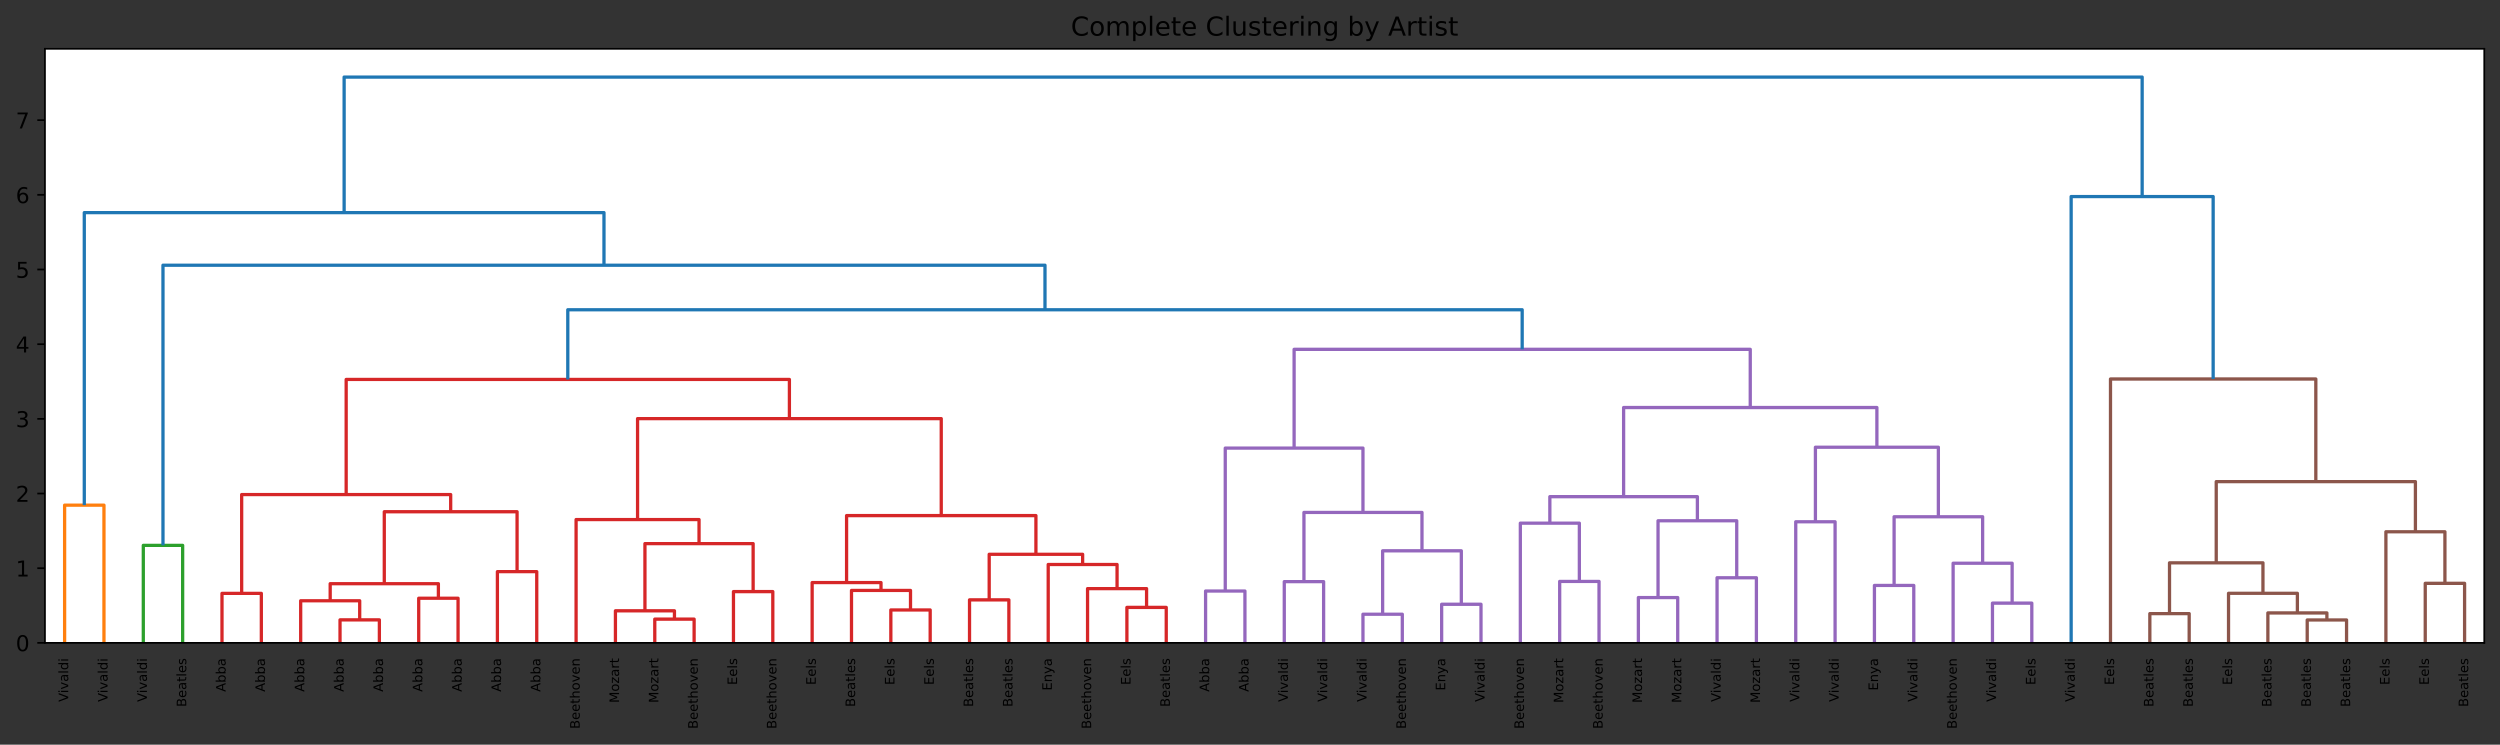 <?xml version="1.0" encoding="utf-8" standalone="no"?>
<!DOCTYPE svg PUBLIC "-//W3C//DTD SVG 1.1//EN"
  "http://www.w3.org/Graphics/SVG/1.1/DTD/svg11.dtd">
<!-- Created with matplotlib (https://matplotlib.org/) -->
<svg height="340.69pt" version="1.1" viewBox="0 0 1143.763 340.69" width="1143.763pt" xmlns="http://www.w3.org/2000/svg" xmlns:xlink="http://www.w3.org/1999/xlink">
 <rect x="0" y="0" width="1143.763" height="340.69" fill="#333333" stroke="none"/>
 <defs>
  <style type="text/css">*{stroke-linecap:butt;stroke-linejoin:round;}</style>
 </defs>
 <g id="figure_1">
  <g id="patch_1">
   <path d="M 0 340.69 
L 1143.763 340.69 
L 1143.763 0 
L 0 0 
z
" style="fill:none;"/>
  </g>
  <g id="axes_1">
   <g id="patch_2">
    <path d="M 20.562 294.118 
L 1136.562 294.118 
L 1136.562 22.318 
L 20.562 22.318 
z
" style="fill:#ffffff;"/>
   </g>
   <g id="matplotlib.axis_1">
    <g id="xtick_1">
     <g id="text_1">
      <!-- Vivaldi -->
      <g transform="translate(31.218 321.125)rotate(-90)scale(0.06 -0.06)">
       <defs>
        <path d="M 28.609 0 
L 0.781 72.906 
L 11.078 72.906 
L 34.188 11.531 
L 57.328 72.906 
L 67.578 72.906 
L 39.797 0 
z
" id="DejaVuSans-86"/>
        <path d="M 9.422 54.688 
L 18.406 54.688 
L 18.406 0 
L 9.422 0 
z
M 9.422 75.984 
L 18.406 75.984 
L 18.406 64.594 
L 9.422 64.594 
z
" id="DejaVuSans-105"/>
        <path d="M 2.984 54.688 
L 12.5 54.688 
L 29.594 8.797 
L 46.688 54.688 
L 56.203 54.688 
L 35.688 0 
L 23.484 0 
z
" id="DejaVuSans-118"/>
        <path d="M 34.281 27.484 
Q 23.391 27.484 19.188 25 
Q 14.984 22.516 14.984 16.5 
Q 14.984 11.719 18.141 8.906 
Q 21.297 6.109 26.703 6.109 
Q 34.188 6.109 38.703 11.406 
Q 43.219 16.703 43.219 25.484 
L 43.219 27.484 
z
M 52.203 31.203 
L 52.203 0 
L 43.219 0 
L 43.219 8.297 
Q 40.141 3.328 35.547 0.953 
Q 30.953 -1.422 24.312 -1.422 
Q 15.922 -1.422 10.953 3.297 
Q 6 8.016 6 15.922 
Q 6 25.141 12.172 29.828 
Q 18.359 34.516 30.609 34.516 
L 43.219 34.516 
L 43.219 35.406 
Q 43.219 41.609 39.141 45 
Q 35.062 48.391 27.688 48.391 
Q 23 48.391 18.547 47.266 
Q 14.109 46.141 10.016 43.891 
L 10.016 52.203 
Q 14.938 54.109 19.578 55.047 
Q 24.219 56 28.609 56 
Q 40.484 56 46.344 49.844 
Q 52.203 43.703 52.203 31.203 
z
" id="DejaVuSans-97"/>
        <path d="M 9.422 75.984 
L 18.406 75.984 
L 18.406 0 
L 9.422 0 
z
" id="DejaVuSans-108"/>
        <path d="M 45.406 46.391 
L 45.406 75.984 
L 54.391 75.984 
L 54.391 0 
L 45.406 0 
L 45.406 8.203 
Q 42.578 3.328 38.25 0.953 
Q 33.938 -1.422 27.875 -1.422 
Q 17.969 -1.422 11.734 6.484 
Q 5.516 14.406 5.516 27.297 
Q 5.516 40.188 11.734 48.094 
Q 17.969 56 27.875 56 
Q 33.938 56 38.25 53.625 
Q 42.578 51.266 45.406 46.391 
z
M 14.797 27.297 
Q 14.797 17.391 18.875 11.75 
Q 22.953 6.109 30.078 6.109 
Q 37.203 6.109 41.297 11.75 
Q 45.406 17.391 45.406 27.297 
Q 45.406 37.203 41.297 42.844 
Q 37.203 48.484 30.078 48.484 
Q 22.953 48.484 18.875 42.844 
Q 14.797 37.203 14.797 27.297 
z
" id="DejaVuSans-100"/>
       </defs>
       <use xlink:href="#DejaVuSans-86"/>
       <use x="66.158" xlink:href="#DejaVuSans-105"/>
       <use x="93.941" xlink:href="#DejaVuSans-118"/>
       <use x="153.121" xlink:href="#DejaVuSans-97"/>
       <use x="214.4" xlink:href="#DejaVuSans-108"/>
       <use x="242.184" xlink:href="#DejaVuSans-100"/>
       <use x="305.66" xlink:href="#DejaVuSans-105"/>
      </g>
     </g>
    </g>
    <g id="xtick_2">
     <g id="text_2">
      <!-- Vivaldi -->
      <g transform="translate(49.218 321.125)rotate(-90)scale(0.06 -0.06)">
       <use xlink:href="#DejaVuSans-86"/>
       <use x="66.158" xlink:href="#DejaVuSans-105"/>
       <use x="93.941" xlink:href="#DejaVuSans-118"/>
       <use x="153.121" xlink:href="#DejaVuSans-97"/>
       <use x="214.4" xlink:href="#DejaVuSans-108"/>
       <use x="242.184" xlink:href="#DejaVuSans-100"/>
       <use x="305.66" xlink:href="#DejaVuSans-105"/>
      </g>
     </g>
    </g>
    <g id="xtick_3">
     <g id="text_3">
      <!-- Vivaldi -->
      <g transform="translate(67.218 321.125)rotate(-90)scale(0.06 -0.06)">
       <use xlink:href="#DejaVuSans-86"/>
       <use x="66.158" xlink:href="#DejaVuSans-105"/>
       <use x="93.941" xlink:href="#DejaVuSans-118"/>
       <use x="153.121" xlink:href="#DejaVuSans-97"/>
       <use x="214.4" xlink:href="#DejaVuSans-108"/>
       <use x="242.184" xlink:href="#DejaVuSans-100"/>
       <use x="305.66" xlink:href="#DejaVuSans-105"/>
      </g>
     </g>
    </g>
    <g id="xtick_4">
     <g id="text_4">
      <!-- Beatles -->
      <g transform="translate(85.218 323.44)rotate(-90)scale(0.06 -0.06)">
       <defs>
        <path d="M 19.672 34.812 
L 19.672 8.109 
L 35.5 8.109 
Q 43.453 8.109 47.281 11.406 
Q 51.125 14.703 51.125 21.484 
Q 51.125 28.328 47.281 31.562 
Q 43.453 34.812 35.5 34.812 
z
M 19.672 64.797 
L 19.672 42.828 
L 34.281 42.828 
Q 41.5 42.828 45.031 45.531 
Q 48.578 48.25 48.578 53.812 
Q 48.578 59.328 45.031 62.062 
Q 41.5 64.797 34.281 64.797 
z
M 9.812 72.906 
L 35.016 72.906 
Q 46.297 72.906 52.391 68.219 
Q 58.5 63.531 58.5 54.891 
Q 58.5 48.188 55.375 44.234 
Q 52.25 40.281 46.188 39.312 
Q 53.469 37.75 57.5 32.781 
Q 61.531 27.828 61.531 20.406 
Q 61.531 10.641 54.891 5.312 
Q 48.25 0 35.984 0 
L 9.812 0 
z
" id="DejaVuSans-66"/>
        <path d="M 56.203 29.594 
L 56.203 25.203 
L 14.891 25.203 
Q 15.484 15.922 20.484 11.062 
Q 25.484 6.203 34.422 6.203 
Q 39.594 6.203 44.453 7.469 
Q 49.312 8.734 54.109 11.281 
L 54.109 2.781 
Q 49.266 0.734 44.188 -0.344 
Q 39.109 -1.422 33.891 -1.422 
Q 20.797 -1.422 13.156 6.188 
Q 5.516 13.812 5.516 26.812 
Q 5.516 40.234 12.766 48.109 
Q 20.016 56 32.328 56 
Q 43.359 56 49.781 48.891 
Q 56.203 41.797 56.203 29.594 
z
M 47.219 32.234 
Q 47.125 39.594 43.094 43.984 
Q 39.062 48.391 32.422 48.391 
Q 24.906 48.391 20.391 44.141 
Q 15.875 39.891 15.188 32.172 
z
" id="DejaVuSans-101"/>
        <path d="M 18.312 70.219 
L 18.312 54.688 
L 36.812 54.688 
L 36.812 47.703 
L 18.312 47.703 
L 18.312 18.016 
Q 18.312 11.328 20.141 9.422 
Q 21.969 7.516 27.594 7.516 
L 36.812 7.516 
L 36.812 0 
L 27.594 0 
Q 17.188 0 13.234 3.875 
Q 9.281 7.766 9.281 18.016 
L 9.281 47.703 
L 2.688 47.703 
L 2.688 54.688 
L 9.281 54.688 
L 9.281 70.219 
z
" id="DejaVuSans-116"/>
        <path d="M 44.281 53.078 
L 44.281 44.578 
Q 40.484 46.531 36.375 47.5 
Q 32.281 48.484 27.875 48.484 
Q 21.188 48.484 17.844 46.438 
Q 14.5 44.391 14.5 40.281 
Q 14.5 37.156 16.891 35.375 
Q 19.281 33.594 26.516 31.984 
L 29.594 31.297 
Q 39.156 29.25 43.188 25.516 
Q 47.219 21.781 47.219 15.094 
Q 47.219 7.469 41.188 3.016 
Q 35.156 -1.422 24.609 -1.422 
Q 20.219 -1.422 15.453 -0.562 
Q 10.688 0.297 5.422 2 
L 5.422 11.281 
Q 10.406 8.688 15.234 7.391 
Q 20.062 6.109 24.812 6.109 
Q 31.156 6.109 34.562 8.281 
Q 37.984 10.453 37.984 14.406 
Q 37.984 18.062 35.516 20.016 
Q 33.062 21.969 24.703 23.781 
L 21.578 24.516 
Q 13.234 26.266 9.516 29.906 
Q 5.812 33.547 5.812 39.891 
Q 5.812 47.609 11.281 51.797 
Q 16.75 56 26.812 56 
Q 31.781 56 36.172 55.266 
Q 40.578 54.547 44.281 53.078 
z
" id="DejaVuSans-115"/>
       </defs>
       <use xlink:href="#DejaVuSans-66"/>
       <use x="68.604" xlink:href="#DejaVuSans-101"/>
       <use x="130.127" xlink:href="#DejaVuSans-97"/>
       <use x="191.406" xlink:href="#DejaVuSans-116"/>
       <use x="230.615" xlink:href="#DejaVuSans-108"/>
       <use x="258.398" xlink:href="#DejaVuSans-101"/>
       <use x="319.922" xlink:href="#DejaVuSans-115"/>
      </g>
     </g>
    </g>
    <g id="xtick_5">
     <g id="text_5">
      <!-- Abba -->
      <g transform="translate(103.218 316.517)rotate(-90)scale(0.06 -0.06)">
       <defs>
        <path d="M 34.188 63.188 
L 20.797 26.906 
L 47.609 26.906 
z
M 28.609 72.906 
L 39.797 72.906 
L 67.578 0 
L 57.328 0 
L 50.688 18.703 
L 17.828 18.703 
L 11.188 0 
L 0.781 0 
z
" id="DejaVuSans-65"/>
        <path d="M 48.688 27.297 
Q 48.688 37.203 44.609 42.844 
Q 40.531 48.484 33.406 48.484 
Q 26.266 48.484 22.188 42.844 
Q 18.109 37.203 18.109 27.297 
Q 18.109 17.391 22.188 11.75 
Q 26.266 6.109 33.406 6.109 
Q 40.531 6.109 44.609 11.75 
Q 48.688 17.391 48.688 27.297 
z
M 18.109 46.391 
Q 20.953 51.266 25.266 53.625 
Q 29.594 56 35.594 56 
Q 45.562 56 51.781 48.094 
Q 58.016 40.188 58.016 27.297 
Q 58.016 14.406 51.781 6.484 
Q 45.562 -1.422 35.594 -1.422 
Q 29.594 -1.422 25.266 0.953 
Q 20.953 3.328 18.109 8.203 
L 18.109 0 
L 9.078 0 
L 9.078 75.984 
L 18.109 75.984 
z
" id="DejaVuSans-98"/>
       </defs>
       <use xlink:href="#DejaVuSans-65"/>
       <use x="68.408" xlink:href="#DejaVuSans-98"/>
       <use x="131.885" xlink:href="#DejaVuSans-98"/>
       <use x="195.361" xlink:href="#DejaVuSans-97"/>
      </g>
     </g>
    </g>
    <g id="xtick_6">
     <g id="text_6">
      <!-- Abba -->
      <g transform="translate(121.218 316.517)rotate(-90)scale(0.06 -0.06)">
       <use xlink:href="#DejaVuSans-65"/>
       <use x="68.408" xlink:href="#DejaVuSans-98"/>
       <use x="131.885" xlink:href="#DejaVuSans-98"/>
       <use x="195.361" xlink:href="#DejaVuSans-97"/>
      </g>
     </g>
    </g>
    <g id="xtick_7">
     <g id="text_7">
      <!-- Abba -->
      <g transform="translate(139.218 316.517)rotate(-90)scale(0.06 -0.06)">
       <use xlink:href="#DejaVuSans-65"/>
       <use x="68.408" xlink:href="#DejaVuSans-98"/>
       <use x="131.885" xlink:href="#DejaVuSans-98"/>
       <use x="195.361" xlink:href="#DejaVuSans-97"/>
      </g>
     </g>
    </g>
    <g id="xtick_8">
     <g id="text_8">
      <!-- Abba -->
      <g transform="translate(157.218 316.517)rotate(-90)scale(0.06 -0.06)">
       <use xlink:href="#DejaVuSans-65"/>
       <use x="68.408" xlink:href="#DejaVuSans-98"/>
       <use x="131.885" xlink:href="#DejaVuSans-98"/>
       <use x="195.361" xlink:href="#DejaVuSans-97"/>
      </g>
     </g>
    </g>
    <g id="xtick_9">
     <g id="text_9">
      <!-- Abba -->
      <g transform="translate(175.218 316.517)rotate(-90)scale(0.06 -0.06)">
       <use xlink:href="#DejaVuSans-65"/>
       <use x="68.408" xlink:href="#DejaVuSans-98"/>
       <use x="131.885" xlink:href="#DejaVuSans-98"/>
       <use x="195.361" xlink:href="#DejaVuSans-97"/>
      </g>
     </g>
    </g>
    <g id="xtick_10">
     <g id="text_10">
      <!-- Abba -->
      <g transform="translate(193.218 316.517)rotate(-90)scale(0.06 -0.06)">
       <use xlink:href="#DejaVuSans-65"/>
       <use x="68.408" xlink:href="#DejaVuSans-98"/>
       <use x="131.885" xlink:href="#DejaVuSans-98"/>
       <use x="195.361" xlink:href="#DejaVuSans-97"/>
      </g>
     </g>
    </g>
    <g id="xtick_11">
     <g id="text_11">
      <!-- Abba -->
      <g transform="translate(211.218 316.517)rotate(-90)scale(0.06 -0.06)">
       <use xlink:href="#DejaVuSans-65"/>
       <use x="68.408" xlink:href="#DejaVuSans-98"/>
       <use x="131.885" xlink:href="#DejaVuSans-98"/>
       <use x="195.361" xlink:href="#DejaVuSans-97"/>
      </g>
     </g>
    </g>
    <g id="xtick_12">
     <g id="text_12">
      <!-- Abba -->
      <g transform="translate(229.218 316.517)rotate(-90)scale(0.06 -0.06)">
       <use xlink:href="#DejaVuSans-65"/>
       <use x="68.408" xlink:href="#DejaVuSans-98"/>
       <use x="131.885" xlink:href="#DejaVuSans-98"/>
       <use x="195.361" xlink:href="#DejaVuSans-97"/>
      </g>
     </g>
    </g>
    <g id="xtick_13">
     <g id="text_13">
      <!-- Abba -->
      <g transform="translate(247.218 316.517)rotate(-90)scale(0.06 -0.06)">
       <use xlink:href="#DejaVuSans-65"/>
       <use x="68.408" xlink:href="#DejaVuSans-98"/>
       <use x="131.885" xlink:href="#DejaVuSans-98"/>
       <use x="195.361" xlink:href="#DejaVuSans-97"/>
      </g>
     </g>
    </g>
    <g id="xtick_14">
     <g id="text_14">
      <!-- Beethoven -->
      <g transform="translate(265.218 333.49)rotate(-90)scale(0.06 -0.06)">
       <defs>
        <path d="M 54.891 33.016 
L 54.891 0 
L 45.906 0 
L 45.906 32.719 
Q 45.906 40.484 42.875 44.328 
Q 39.844 48.188 33.797 48.188 
Q 26.516 48.188 22.312 43.547 
Q 18.109 38.922 18.109 30.906 
L 18.109 0 
L 9.078 0 
L 9.078 75.984 
L 18.109 75.984 
L 18.109 46.188 
Q 21.344 51.125 25.703 53.562 
Q 30.078 56 35.797 56 
Q 45.219 56 50.047 50.172 
Q 54.891 44.344 54.891 33.016 
z
" id="DejaVuSans-104"/>
        <path d="M 30.609 48.391 
Q 23.391 48.391 19.188 42.75 
Q 14.984 37.109 14.984 27.297 
Q 14.984 17.484 19.156 11.844 
Q 23.344 6.203 30.609 6.203 
Q 37.797 6.203 41.984 11.859 
Q 46.188 17.531 46.188 27.297 
Q 46.188 37.016 41.984 42.703 
Q 37.797 48.391 30.609 48.391 
z
M 30.609 56 
Q 42.328 56 49.016 48.375 
Q 55.719 40.766 55.719 27.297 
Q 55.719 13.875 49.016 6.219 
Q 42.328 -1.422 30.609 -1.422 
Q 18.844 -1.422 12.172 6.219 
Q 5.516 13.875 5.516 27.297 
Q 5.516 40.766 12.172 48.375 
Q 18.844 56 30.609 56 
z
" id="DejaVuSans-111"/>
        <path d="M 54.891 33.016 
L 54.891 0 
L 45.906 0 
L 45.906 32.719 
Q 45.906 40.484 42.875 44.328 
Q 39.844 48.188 33.797 48.188 
Q 26.516 48.188 22.312 43.547 
Q 18.109 38.922 18.109 30.906 
L 18.109 0 
L 9.078 0 
L 9.078 54.688 
L 18.109 54.688 
L 18.109 46.188 
Q 21.344 51.125 25.703 53.562 
Q 30.078 56 35.797 56 
Q 45.219 56 50.047 50.172 
Q 54.891 44.344 54.891 33.016 
z
" id="DejaVuSans-110"/>
       </defs>
       <use xlink:href="#DejaVuSans-66"/>
       <use x="68.604" xlink:href="#DejaVuSans-101"/>
       <use x="130.127" xlink:href="#DejaVuSans-101"/>
       <use x="191.65" xlink:href="#DejaVuSans-116"/>
       <use x="230.859" xlink:href="#DejaVuSans-104"/>
       <use x="294.238" xlink:href="#DejaVuSans-111"/>
       <use x="355.42" xlink:href="#DejaVuSans-118"/>
       <use x="414.6" xlink:href="#DejaVuSans-101"/>
       <use x="476.123" xlink:href="#DejaVuSans-110"/>
      </g>
     </g>
    </g>
    <g id="xtick_15">
     <g id="text_15">
      <!-- Mozart -->
      <g transform="translate(283.218 321.611)rotate(-90)scale(0.06 -0.06)">
       <defs>
        <path d="M 9.812 72.906 
L 24.516 72.906 
L 43.109 23.297 
L 61.812 72.906 
L 76.516 72.906 
L 76.516 0 
L 66.891 0 
L 66.891 64.016 
L 48.094 14.016 
L 38.188 14.016 
L 19.391 64.016 
L 19.391 0 
L 9.812 0 
z
" id="DejaVuSans-77"/>
        <path d="M 5.516 54.688 
L 48.188 54.688 
L 48.188 46.484 
L 14.406 7.172 
L 48.188 7.172 
L 48.188 0 
L 4.297 0 
L 4.297 8.203 
L 38.094 47.516 
L 5.516 47.516 
z
" id="DejaVuSans-122"/>
        <path d="M 41.109 46.297 
Q 39.594 47.172 37.812 47.578 
Q 36.031 48 33.891 48 
Q 26.266 48 22.188 43.047 
Q 18.109 38.094 18.109 28.812 
L 18.109 0 
L 9.078 0 
L 9.078 54.688 
L 18.109 54.688 
L 18.109 46.188 
Q 20.953 51.172 25.484 53.578 
Q 30.031 56 36.531 56 
Q 37.453 56 38.578 55.875 
Q 39.703 55.766 41.062 55.516 
z
" id="DejaVuSans-114"/>
       </defs>
       <use xlink:href="#DejaVuSans-77"/>
       <use x="86.279" xlink:href="#DejaVuSans-111"/>
       <use x="147.461" xlink:href="#DejaVuSans-122"/>
       <use x="199.951" xlink:href="#DejaVuSans-97"/>
       <use x="261.23" xlink:href="#DejaVuSans-114"/>
       <use x="302.344" xlink:href="#DejaVuSans-116"/>
      </g>
     </g>
    </g>
    <g id="xtick_16">
     <g id="text_16">
      <!-- Mozart -->
      <g transform="translate(301.218 321.611)rotate(-90)scale(0.06 -0.06)">
       <use xlink:href="#DejaVuSans-77"/>
       <use x="86.279" xlink:href="#DejaVuSans-111"/>
       <use x="147.461" xlink:href="#DejaVuSans-122"/>
       <use x="199.951" xlink:href="#DejaVuSans-97"/>
       <use x="261.23" xlink:href="#DejaVuSans-114"/>
       <use x="302.344" xlink:href="#DejaVuSans-116"/>
      </g>
     </g>
    </g>
    <g id="xtick_17">
     <g id="text_17">
      <!-- Beethoven -->
      <g transform="translate(319.218 333.49)rotate(-90)scale(0.06 -0.06)">
       <use xlink:href="#DejaVuSans-66"/>
       <use x="68.604" xlink:href="#DejaVuSans-101"/>
       <use x="130.127" xlink:href="#DejaVuSans-101"/>
       <use x="191.65" xlink:href="#DejaVuSans-116"/>
       <use x="230.859" xlink:href="#DejaVuSans-104"/>
       <use x="294.238" xlink:href="#DejaVuSans-111"/>
       <use x="355.42" xlink:href="#DejaVuSans-118"/>
       <use x="414.6" xlink:href="#DejaVuSans-101"/>
       <use x="476.123" xlink:href="#DejaVuSans-110"/>
      </g>
     </g>
    </g>
    <g id="xtick_18">
     <g id="text_18">
      <!-- Eels -->
      <g transform="translate(337.218 313.394)rotate(-90)scale(0.06 -0.06)">
       <defs>
        <path d="M 9.812 72.906 
L 55.906 72.906 
L 55.906 64.594 
L 19.672 64.594 
L 19.672 43.016 
L 54.391 43.016 
L 54.391 34.719 
L 19.672 34.719 
L 19.672 8.297 
L 56.781 8.297 
L 56.781 0 
L 9.812 0 
z
" id="DejaVuSans-69"/>
       </defs>
       <use xlink:href="#DejaVuSans-69"/>
       <use x="63.184" xlink:href="#DejaVuSans-101"/>
       <use x="124.707" xlink:href="#DejaVuSans-108"/>
       <use x="152.49" xlink:href="#DejaVuSans-115"/>
      </g>
     </g>
    </g>
    <g id="xtick_19">
     <g id="text_19">
      <!-- Beethoven -->
      <g transform="translate(355.218 333.49)rotate(-90)scale(0.06 -0.06)">
       <use xlink:href="#DejaVuSans-66"/>
       <use x="68.604" xlink:href="#DejaVuSans-101"/>
       <use x="130.127" xlink:href="#DejaVuSans-101"/>
       <use x="191.65" xlink:href="#DejaVuSans-116"/>
       <use x="230.859" xlink:href="#DejaVuSans-104"/>
       <use x="294.238" xlink:href="#DejaVuSans-111"/>
       <use x="355.42" xlink:href="#DejaVuSans-118"/>
       <use x="414.6" xlink:href="#DejaVuSans-101"/>
       <use x="476.123" xlink:href="#DejaVuSans-110"/>
      </g>
     </g>
    </g>
    <g id="xtick_20">
     <g id="text_20">
      <!-- Eels -->
      <g transform="translate(373.218 313.394)rotate(-90)scale(0.06 -0.06)">
       <use xlink:href="#DejaVuSans-69"/>
       <use x="63.184" xlink:href="#DejaVuSans-101"/>
       <use x="124.707" xlink:href="#DejaVuSans-108"/>
       <use x="152.49" xlink:href="#DejaVuSans-115"/>
      </g>
     </g>
    </g>
    <g id="xtick_21">
     <g id="text_21">
      <!-- Beatles -->
      <g transform="translate(391.218 323.44)rotate(-90)scale(0.06 -0.06)">
       <use xlink:href="#DejaVuSans-66"/>
       <use x="68.604" xlink:href="#DejaVuSans-101"/>
       <use x="130.127" xlink:href="#DejaVuSans-97"/>
       <use x="191.406" xlink:href="#DejaVuSans-116"/>
       <use x="230.615" xlink:href="#DejaVuSans-108"/>
       <use x="258.398" xlink:href="#DejaVuSans-101"/>
       <use x="319.922" xlink:href="#DejaVuSans-115"/>
      </g>
     </g>
    </g>
    <g id="xtick_22">
     <g id="text_22">
      <!-- Eels -->
      <g transform="translate(409.218 313.394)rotate(-90)scale(0.06 -0.06)">
       <use xlink:href="#DejaVuSans-69"/>
       <use x="63.184" xlink:href="#DejaVuSans-101"/>
       <use x="124.707" xlink:href="#DejaVuSans-108"/>
       <use x="152.49" xlink:href="#DejaVuSans-115"/>
      </g>
     </g>
    </g>
    <g id="xtick_23">
     <g id="text_23">
      <!-- Eels -->
      <g transform="translate(427.218 313.394)rotate(-90)scale(0.06 -0.06)">
       <use xlink:href="#DejaVuSans-69"/>
       <use x="63.184" xlink:href="#DejaVuSans-101"/>
       <use x="124.707" xlink:href="#DejaVuSans-108"/>
       <use x="152.49" xlink:href="#DejaVuSans-115"/>
      </g>
     </g>
    </g>
    <g id="xtick_24">
     <g id="text_24">
      <!-- Beatles -->
      <g transform="translate(445.218 323.44)rotate(-90)scale(0.06 -0.06)">
       <use xlink:href="#DejaVuSans-66"/>
       <use x="68.604" xlink:href="#DejaVuSans-101"/>
       <use x="130.127" xlink:href="#DejaVuSans-97"/>
       <use x="191.406" xlink:href="#DejaVuSans-116"/>
       <use x="230.615" xlink:href="#DejaVuSans-108"/>
       <use x="258.398" xlink:href="#DejaVuSans-101"/>
       <use x="319.922" xlink:href="#DejaVuSans-115"/>
      </g>
     </g>
    </g>
    <g id="xtick_25">
     <g id="text_25">
      <!-- Beatles -->
      <g transform="translate(463.218 323.44)rotate(-90)scale(0.06 -0.06)">
       <use xlink:href="#DejaVuSans-66"/>
       <use x="68.604" xlink:href="#DejaVuSans-101"/>
       <use x="130.127" xlink:href="#DejaVuSans-97"/>
       <use x="191.406" xlink:href="#DejaVuSans-116"/>
       <use x="230.615" xlink:href="#DejaVuSans-108"/>
       <use x="258.398" xlink:href="#DejaVuSans-101"/>
       <use x="319.922" xlink:href="#DejaVuSans-115"/>
      </g>
     </g>
    </g>
    <g id="xtick_26">
     <g id="text_26">
      <!-- Enya -->
      <g transform="translate(481.218 315.94)rotate(-90)scale(0.06 -0.06)">
       <defs>
        <path d="M 32.172 -5.078 
Q 28.375 -14.844 24.75 -17.812 
Q 21.141 -20.797 15.094 -20.797 
L 7.906 -20.797 
L 7.906 -13.281 
L 13.188 -13.281 
Q 16.891 -13.281 18.938 -11.516 
Q 21 -9.766 23.484 -3.219 
L 25.094 0.875 
L 2.984 54.688 
L 12.5 54.688 
L 29.594 11.922 
L 46.688 54.688 
L 56.203 54.688 
z
" id="DejaVuSans-121"/>
       </defs>
       <use xlink:href="#DejaVuSans-69"/>
       <use x="63.184" xlink:href="#DejaVuSans-110"/>
       <use x="126.562" xlink:href="#DejaVuSans-121"/>
       <use x="185.742" xlink:href="#DejaVuSans-97"/>
      </g>
     </g>
    </g>
    <g id="xtick_27">
     <g id="text_27">
      <!-- Beethoven -->
      <g transform="translate(499.218 333.49)rotate(-90)scale(0.06 -0.06)">
       <use xlink:href="#DejaVuSans-66"/>
       <use x="68.604" xlink:href="#DejaVuSans-101"/>
       <use x="130.127" xlink:href="#DejaVuSans-101"/>
       <use x="191.65" xlink:href="#DejaVuSans-116"/>
       <use x="230.859" xlink:href="#DejaVuSans-104"/>
       <use x="294.238" xlink:href="#DejaVuSans-111"/>
       <use x="355.42" xlink:href="#DejaVuSans-118"/>
       <use x="414.6" xlink:href="#DejaVuSans-101"/>
       <use x="476.123" xlink:href="#DejaVuSans-110"/>
      </g>
     </g>
    </g>
    <g id="xtick_28">
     <g id="text_28">
      <!-- Eels -->
      <g transform="translate(517.218 313.394)rotate(-90)scale(0.06 -0.06)">
       <use xlink:href="#DejaVuSans-69"/>
       <use x="63.184" xlink:href="#DejaVuSans-101"/>
       <use x="124.707" xlink:href="#DejaVuSans-108"/>
       <use x="152.49" xlink:href="#DejaVuSans-115"/>
      </g>
     </g>
    </g>
    <g id="xtick_29">
     <g id="text_29">
      <!-- Beatles -->
      <g transform="translate(535.218 323.44)rotate(-90)scale(0.06 -0.06)">
       <use xlink:href="#DejaVuSans-66"/>
       <use x="68.604" xlink:href="#DejaVuSans-101"/>
       <use x="130.127" xlink:href="#DejaVuSans-97"/>
       <use x="191.406" xlink:href="#DejaVuSans-116"/>
       <use x="230.615" xlink:href="#DejaVuSans-108"/>
       <use x="258.398" xlink:href="#DejaVuSans-101"/>
       <use x="319.922" xlink:href="#DejaVuSans-115"/>
      </g>
     </g>
    </g>
    <g id="xtick_30">
     <g id="text_30">
      <!-- Abba -->
      <g transform="translate(553.218 316.517)rotate(-90)scale(0.06 -0.06)">
       <use xlink:href="#DejaVuSans-65"/>
       <use x="68.408" xlink:href="#DejaVuSans-98"/>
       <use x="131.885" xlink:href="#DejaVuSans-98"/>
       <use x="195.361" xlink:href="#DejaVuSans-97"/>
      </g>
     </g>
    </g>
    <g id="xtick_31">
     <g id="text_31">
      <!-- Abba -->
      <g transform="translate(571.218 316.517)rotate(-90)scale(0.06 -0.06)">
       <use xlink:href="#DejaVuSans-65"/>
       <use x="68.408" xlink:href="#DejaVuSans-98"/>
       <use x="131.885" xlink:href="#DejaVuSans-98"/>
       <use x="195.361" xlink:href="#DejaVuSans-97"/>
      </g>
     </g>
    </g>
    <g id="xtick_32">
     <g id="text_32">
      <!-- Vivaldi -->
      <g transform="translate(589.218 321.125)rotate(-90)scale(0.06 -0.06)">
       <use xlink:href="#DejaVuSans-86"/>
       <use x="66.158" xlink:href="#DejaVuSans-105"/>
       <use x="93.941" xlink:href="#DejaVuSans-118"/>
       <use x="153.121" xlink:href="#DejaVuSans-97"/>
       <use x="214.4" xlink:href="#DejaVuSans-108"/>
       <use x="242.184" xlink:href="#DejaVuSans-100"/>
       <use x="305.66" xlink:href="#DejaVuSans-105"/>
      </g>
     </g>
    </g>
    <g id="xtick_33">
     <g id="text_33">
      <!-- Vivaldi -->
      <g transform="translate(607.218 321.125)rotate(-90)scale(0.06 -0.06)">
       <use xlink:href="#DejaVuSans-86"/>
       <use x="66.158" xlink:href="#DejaVuSans-105"/>
       <use x="93.941" xlink:href="#DejaVuSans-118"/>
       <use x="153.121" xlink:href="#DejaVuSans-97"/>
       <use x="214.4" xlink:href="#DejaVuSans-108"/>
       <use x="242.184" xlink:href="#DejaVuSans-100"/>
       <use x="305.66" xlink:href="#DejaVuSans-105"/>
      </g>
     </g>
    </g>
    <g id="xtick_34">
     <g id="text_34">
      <!-- Vivaldi -->
      <g transform="translate(625.218 321.125)rotate(-90)scale(0.06 -0.06)">
       <use xlink:href="#DejaVuSans-86"/>
       <use x="66.158" xlink:href="#DejaVuSans-105"/>
       <use x="93.941" xlink:href="#DejaVuSans-118"/>
       <use x="153.121" xlink:href="#DejaVuSans-97"/>
       <use x="214.4" xlink:href="#DejaVuSans-108"/>
       <use x="242.184" xlink:href="#DejaVuSans-100"/>
       <use x="305.66" xlink:href="#DejaVuSans-105"/>
      </g>
     </g>
    </g>
    <g id="xtick_35">
     <g id="text_35">
      <!-- Beethoven -->
      <g transform="translate(643.218 333.49)rotate(-90)scale(0.06 -0.06)">
       <use xlink:href="#DejaVuSans-66"/>
       <use x="68.604" xlink:href="#DejaVuSans-101"/>
       <use x="130.127" xlink:href="#DejaVuSans-101"/>
       <use x="191.65" xlink:href="#DejaVuSans-116"/>
       <use x="230.859" xlink:href="#DejaVuSans-104"/>
       <use x="294.238" xlink:href="#DejaVuSans-111"/>
       <use x="355.42" xlink:href="#DejaVuSans-118"/>
       <use x="414.6" xlink:href="#DejaVuSans-101"/>
       <use x="476.123" xlink:href="#DejaVuSans-110"/>
      </g>
     </g>
    </g>
    <g id="xtick_36">
     <g id="text_36">
      <!-- Enya -->
      <g transform="translate(661.218 315.94)rotate(-90)scale(0.06 -0.06)">
       <use xlink:href="#DejaVuSans-69"/>
       <use x="63.184" xlink:href="#DejaVuSans-110"/>
       <use x="126.562" xlink:href="#DejaVuSans-121"/>
       <use x="185.742" xlink:href="#DejaVuSans-97"/>
      </g>
     </g>
    </g>
    <g id="xtick_37">
     <g id="text_37">
      <!-- Vivaldi -->
      <g transform="translate(679.218 321.125)rotate(-90)scale(0.06 -0.06)">
       <use xlink:href="#DejaVuSans-86"/>
       <use x="66.158" xlink:href="#DejaVuSans-105"/>
       <use x="93.941" xlink:href="#DejaVuSans-118"/>
       <use x="153.121" xlink:href="#DejaVuSans-97"/>
       <use x="214.4" xlink:href="#DejaVuSans-108"/>
       <use x="242.184" xlink:href="#DejaVuSans-100"/>
       <use x="305.66" xlink:href="#DejaVuSans-105"/>
      </g>
     </g>
    </g>
    <g id="xtick_38">
     <g id="text_38">
      <!-- Beethoven -->
      <g transform="translate(697.218 333.49)rotate(-90)scale(0.06 -0.06)">
       <use xlink:href="#DejaVuSans-66"/>
       <use x="68.604" xlink:href="#DejaVuSans-101"/>
       <use x="130.127" xlink:href="#DejaVuSans-101"/>
       <use x="191.65" xlink:href="#DejaVuSans-116"/>
       <use x="230.859" xlink:href="#DejaVuSans-104"/>
       <use x="294.238" xlink:href="#DejaVuSans-111"/>
       <use x="355.42" xlink:href="#DejaVuSans-118"/>
       <use x="414.6" xlink:href="#DejaVuSans-101"/>
       <use x="476.123" xlink:href="#DejaVuSans-110"/>
      </g>
     </g>
    </g>
    <g id="xtick_39">
     <g id="text_39">
      <!-- Mozart -->
      <g transform="translate(715.218 321.611)rotate(-90)scale(0.06 -0.06)">
       <use xlink:href="#DejaVuSans-77"/>
       <use x="86.279" xlink:href="#DejaVuSans-111"/>
       <use x="147.461" xlink:href="#DejaVuSans-122"/>
       <use x="199.951" xlink:href="#DejaVuSans-97"/>
       <use x="261.23" xlink:href="#DejaVuSans-114"/>
       <use x="302.344" xlink:href="#DejaVuSans-116"/>
      </g>
     </g>
    </g>
    <g id="xtick_40">
     <g id="text_40">
      <!-- Beethoven -->
      <g transform="translate(733.218 333.49)rotate(-90)scale(0.06 -0.06)">
       <use xlink:href="#DejaVuSans-66"/>
       <use x="68.604" xlink:href="#DejaVuSans-101"/>
       <use x="130.127" xlink:href="#DejaVuSans-101"/>
       <use x="191.65" xlink:href="#DejaVuSans-116"/>
       <use x="230.859" xlink:href="#DejaVuSans-104"/>
       <use x="294.238" xlink:href="#DejaVuSans-111"/>
       <use x="355.42" xlink:href="#DejaVuSans-118"/>
       <use x="414.6" xlink:href="#DejaVuSans-101"/>
       <use x="476.123" xlink:href="#DejaVuSans-110"/>
      </g>
     </g>
    </g>
    <g id="xtick_41">
     <g id="text_41">
      <!-- Mozart -->
      <g transform="translate(751.218 321.611)rotate(-90)scale(0.06 -0.06)">
       <use xlink:href="#DejaVuSans-77"/>
       <use x="86.279" xlink:href="#DejaVuSans-111"/>
       <use x="147.461" xlink:href="#DejaVuSans-122"/>
       <use x="199.951" xlink:href="#DejaVuSans-97"/>
       <use x="261.23" xlink:href="#DejaVuSans-114"/>
       <use x="302.344" xlink:href="#DejaVuSans-116"/>
      </g>
     </g>
    </g>
    <g id="xtick_42">
     <g id="text_42">
      <!-- Mozart -->
      <g transform="translate(769.218 321.611)rotate(-90)scale(0.06 -0.06)">
       <use xlink:href="#DejaVuSans-77"/>
       <use x="86.279" xlink:href="#DejaVuSans-111"/>
       <use x="147.461" xlink:href="#DejaVuSans-122"/>
       <use x="199.951" xlink:href="#DejaVuSans-97"/>
       <use x="261.23" xlink:href="#DejaVuSans-114"/>
       <use x="302.344" xlink:href="#DejaVuSans-116"/>
      </g>
     </g>
    </g>
    <g id="xtick_43">
     <g id="text_43">
      <!-- Vivaldi -->
      <g transform="translate(787.218 321.125)rotate(-90)scale(0.06 -0.06)">
       <use xlink:href="#DejaVuSans-86"/>
       <use x="66.158" xlink:href="#DejaVuSans-105"/>
       <use x="93.941" xlink:href="#DejaVuSans-118"/>
       <use x="153.121" xlink:href="#DejaVuSans-97"/>
       <use x="214.4" xlink:href="#DejaVuSans-108"/>
       <use x="242.184" xlink:href="#DejaVuSans-100"/>
       <use x="305.66" xlink:href="#DejaVuSans-105"/>
      </g>
     </g>
    </g>
    <g id="xtick_44">
     <g id="text_44">
      <!-- Mozart -->
      <g transform="translate(805.218 321.611)rotate(-90)scale(0.06 -0.06)">
       <use xlink:href="#DejaVuSans-77"/>
       <use x="86.279" xlink:href="#DejaVuSans-111"/>
       <use x="147.461" xlink:href="#DejaVuSans-122"/>
       <use x="199.951" xlink:href="#DejaVuSans-97"/>
       <use x="261.23" xlink:href="#DejaVuSans-114"/>
       <use x="302.344" xlink:href="#DejaVuSans-116"/>
      </g>
     </g>
    </g>
    <g id="xtick_45">
     <g id="text_45">
      <!-- Vivaldi -->
      <g transform="translate(823.218 321.125)rotate(-90)scale(0.06 -0.06)">
       <use xlink:href="#DejaVuSans-86"/>
       <use x="66.158" xlink:href="#DejaVuSans-105"/>
       <use x="93.941" xlink:href="#DejaVuSans-118"/>
       <use x="153.121" xlink:href="#DejaVuSans-97"/>
       <use x="214.4" xlink:href="#DejaVuSans-108"/>
       <use x="242.184" xlink:href="#DejaVuSans-100"/>
       <use x="305.66" xlink:href="#DejaVuSans-105"/>
      </g>
     </g>
    </g>
    <g id="xtick_46">
     <g id="text_46">
      <!-- Vivaldi -->
      <g transform="translate(841.218 321.125)rotate(-90)scale(0.06 -0.06)">
       <use xlink:href="#DejaVuSans-86"/>
       <use x="66.158" xlink:href="#DejaVuSans-105"/>
       <use x="93.941" xlink:href="#DejaVuSans-118"/>
       <use x="153.121" xlink:href="#DejaVuSans-97"/>
       <use x="214.4" xlink:href="#DejaVuSans-108"/>
       <use x="242.184" xlink:href="#DejaVuSans-100"/>
       <use x="305.66" xlink:href="#DejaVuSans-105"/>
      </g>
     </g>
    </g>
    <g id="xtick_47">
     <g id="text_47">
      <!-- Enya -->
      <g transform="translate(859.218 315.94)rotate(-90)scale(0.06 -0.06)">
       <use xlink:href="#DejaVuSans-69"/>
       <use x="63.184" xlink:href="#DejaVuSans-110"/>
       <use x="126.562" xlink:href="#DejaVuSans-121"/>
       <use x="185.742" xlink:href="#DejaVuSans-97"/>
      </g>
     </g>
    </g>
    <g id="xtick_48">
     <g id="text_48">
      <!-- Vivaldi -->
      <g transform="translate(877.218 321.125)rotate(-90)scale(0.06 -0.06)">
       <use xlink:href="#DejaVuSans-86"/>
       <use x="66.158" xlink:href="#DejaVuSans-105"/>
       <use x="93.941" xlink:href="#DejaVuSans-118"/>
       <use x="153.121" xlink:href="#DejaVuSans-97"/>
       <use x="214.4" xlink:href="#DejaVuSans-108"/>
       <use x="242.184" xlink:href="#DejaVuSans-100"/>
       <use x="305.66" xlink:href="#DejaVuSans-105"/>
      </g>
     </g>
    </g>
    <g id="xtick_49">
     <g id="text_49">
      <!-- Beethoven -->
      <g transform="translate(895.218 333.49)rotate(-90)scale(0.06 -0.06)">
       <use xlink:href="#DejaVuSans-66"/>
       <use x="68.604" xlink:href="#DejaVuSans-101"/>
       <use x="130.127" xlink:href="#DejaVuSans-101"/>
       <use x="191.65" xlink:href="#DejaVuSans-116"/>
       <use x="230.859" xlink:href="#DejaVuSans-104"/>
       <use x="294.238" xlink:href="#DejaVuSans-111"/>
       <use x="355.42" xlink:href="#DejaVuSans-118"/>
       <use x="414.6" xlink:href="#DejaVuSans-101"/>
       <use x="476.123" xlink:href="#DejaVuSans-110"/>
      </g>
     </g>
    </g>
    <g id="xtick_50">
     <g id="text_50">
      <!-- Vivaldi -->
      <g transform="translate(913.218 321.125)rotate(-90)scale(0.06 -0.06)">
       <use xlink:href="#DejaVuSans-86"/>
       <use x="66.158" xlink:href="#DejaVuSans-105"/>
       <use x="93.941" xlink:href="#DejaVuSans-118"/>
       <use x="153.121" xlink:href="#DejaVuSans-97"/>
       <use x="214.4" xlink:href="#DejaVuSans-108"/>
       <use x="242.184" xlink:href="#DejaVuSans-100"/>
       <use x="305.66" xlink:href="#DejaVuSans-105"/>
      </g>
     </g>
    </g>
    <g id="xtick_51">
     <g id="text_51">
      <!-- Eels -->
      <g transform="translate(931.218 313.394)rotate(-90)scale(0.06 -0.06)">
       <use xlink:href="#DejaVuSans-69"/>
       <use x="63.184" xlink:href="#DejaVuSans-101"/>
       <use x="124.707" xlink:href="#DejaVuSans-108"/>
       <use x="152.49" xlink:href="#DejaVuSans-115"/>
      </g>
     </g>
    </g>
    <g id="xtick_52">
     <g id="text_52">
      <!-- Vivaldi -->
      <g transform="translate(949.218 321.125)rotate(-90)scale(0.06 -0.06)">
       <use xlink:href="#DejaVuSans-86"/>
       <use x="66.158" xlink:href="#DejaVuSans-105"/>
       <use x="93.941" xlink:href="#DejaVuSans-118"/>
       <use x="153.121" xlink:href="#DejaVuSans-97"/>
       <use x="214.4" xlink:href="#DejaVuSans-108"/>
       <use x="242.184" xlink:href="#DejaVuSans-100"/>
       <use x="305.66" xlink:href="#DejaVuSans-105"/>
      </g>
     </g>
    </g>
    <g id="xtick_53">
     <g id="text_53">
      <!-- Eels -->
      <g transform="translate(967.218 313.394)rotate(-90)scale(0.06 -0.06)">
       <use xlink:href="#DejaVuSans-69"/>
       <use x="63.184" xlink:href="#DejaVuSans-101"/>
       <use x="124.707" xlink:href="#DejaVuSans-108"/>
       <use x="152.49" xlink:href="#DejaVuSans-115"/>
      </g>
     </g>
    </g>
    <g id="xtick_54">
     <g id="text_54">
      <!-- Beatles -->
      <g transform="translate(985.218 323.44)rotate(-90)scale(0.06 -0.06)">
       <use xlink:href="#DejaVuSans-66"/>
       <use x="68.604" xlink:href="#DejaVuSans-101"/>
       <use x="130.127" xlink:href="#DejaVuSans-97"/>
       <use x="191.406" xlink:href="#DejaVuSans-116"/>
       <use x="230.615" xlink:href="#DejaVuSans-108"/>
       <use x="258.398" xlink:href="#DejaVuSans-101"/>
       <use x="319.922" xlink:href="#DejaVuSans-115"/>
      </g>
     </g>
    </g>
    <g id="xtick_55">
     <g id="text_55">
      <!-- Beatles -->
      <g transform="translate(1003.218 323.44)rotate(-90)scale(0.06 -0.06)">
       <use xlink:href="#DejaVuSans-66"/>
       <use x="68.604" xlink:href="#DejaVuSans-101"/>
       <use x="130.127" xlink:href="#DejaVuSans-97"/>
       <use x="191.406" xlink:href="#DejaVuSans-116"/>
       <use x="230.615" xlink:href="#DejaVuSans-108"/>
       <use x="258.398" xlink:href="#DejaVuSans-101"/>
       <use x="319.922" xlink:href="#DejaVuSans-115"/>
      </g>
     </g>
    </g>
    <g id="xtick_56">
     <g id="text_56">
      <!-- Eels -->
      <g transform="translate(1021.218 313.394)rotate(-90)scale(0.06 -0.06)">
       <use xlink:href="#DejaVuSans-69"/>
       <use x="63.184" xlink:href="#DejaVuSans-101"/>
       <use x="124.707" xlink:href="#DejaVuSans-108"/>
       <use x="152.49" xlink:href="#DejaVuSans-115"/>
      </g>
     </g>
    </g>
    <g id="xtick_57">
     <g id="text_57">
      <!-- Beatles -->
      <g transform="translate(1039.218 323.44)rotate(-90)scale(0.06 -0.06)">
       <use xlink:href="#DejaVuSans-66"/>
       <use x="68.604" xlink:href="#DejaVuSans-101"/>
       <use x="130.127" xlink:href="#DejaVuSans-97"/>
       <use x="191.406" xlink:href="#DejaVuSans-116"/>
       <use x="230.615" xlink:href="#DejaVuSans-108"/>
       <use x="258.398" xlink:href="#DejaVuSans-101"/>
       <use x="319.922" xlink:href="#DejaVuSans-115"/>
      </g>
     </g>
    </g>
    <g id="xtick_58">
     <g id="text_58">
      <!-- Beatles -->
      <g transform="translate(1057.218 323.44)rotate(-90)scale(0.06 -0.06)">
       <use xlink:href="#DejaVuSans-66"/>
       <use x="68.604" xlink:href="#DejaVuSans-101"/>
       <use x="130.127" xlink:href="#DejaVuSans-97"/>
       <use x="191.406" xlink:href="#DejaVuSans-116"/>
       <use x="230.615" xlink:href="#DejaVuSans-108"/>
       <use x="258.398" xlink:href="#DejaVuSans-101"/>
       <use x="319.922" xlink:href="#DejaVuSans-115"/>
      </g>
     </g>
    </g>
    <g id="xtick_59">
     <g id="text_59">
      <!-- Beatles -->
      <g transform="translate(1075.218 323.44)rotate(-90)scale(0.06 -0.06)">
       <use xlink:href="#DejaVuSans-66"/>
       <use x="68.604" xlink:href="#DejaVuSans-101"/>
       <use x="130.127" xlink:href="#DejaVuSans-97"/>
       <use x="191.406" xlink:href="#DejaVuSans-116"/>
       <use x="230.615" xlink:href="#DejaVuSans-108"/>
       <use x="258.398" xlink:href="#DejaVuSans-101"/>
       <use x="319.922" xlink:href="#DejaVuSans-115"/>
      </g>
     </g>
    </g>
    <g id="xtick_60">
     <g id="text_60">
      <!-- Eels -->
      <g transform="translate(1093.218 313.394)rotate(-90)scale(0.06 -0.06)">
       <use xlink:href="#DejaVuSans-69"/>
       <use x="63.184" xlink:href="#DejaVuSans-101"/>
       <use x="124.707" xlink:href="#DejaVuSans-108"/>
       <use x="152.49" xlink:href="#DejaVuSans-115"/>
      </g>
     </g>
    </g>
    <g id="xtick_61">
     <g id="text_61">
      <!-- Eels -->
      <g transform="translate(1111.218 313.394)rotate(-90)scale(0.06 -0.06)">
       <use xlink:href="#DejaVuSans-69"/>
       <use x="63.184" xlink:href="#DejaVuSans-101"/>
       <use x="124.707" xlink:href="#DejaVuSans-108"/>
       <use x="152.49" xlink:href="#DejaVuSans-115"/>
      </g>
     </g>
    </g>
    <g id="xtick_62">
     <g id="text_62">
      <!-- Beatles -->
      <g transform="translate(1129.218 323.44)rotate(-90)scale(0.06 -0.06)">
       <use xlink:href="#DejaVuSans-66"/>
       <use x="68.604" xlink:href="#DejaVuSans-101"/>
       <use x="130.127" xlink:href="#DejaVuSans-97"/>
       <use x="191.406" xlink:href="#DejaVuSans-116"/>
       <use x="230.615" xlink:href="#DejaVuSans-108"/>
       <use x="258.398" xlink:href="#DejaVuSans-101"/>
       <use x="319.922" xlink:href="#DejaVuSans-115"/>
      </g>
     </g>
    </g>
   </g>
   <g id="matplotlib.axis_2">
    <g id="ytick_1">
     <g id="line2d_1">
      <defs>
       <path d="M 0 0 
L -3.5 0 
" id="mbd323873ad" style="stroke:#000000;stroke-width:0.8;"/>
      </defs>
      <g>
       <use style="stroke:#000000;stroke-width:0.8;" x="20.562" xlink:href="#mbd323873ad" y="294.118"/>
      </g>
     </g>
     <g id="text_63">
      <!-- 0 -->
      <g transform="translate(7.2 297.917)scale(0.1 -0.1)">
       <defs>
        <path d="M 31.781 66.406 
Q 24.172 66.406 20.328 58.906 
Q 16.5 51.422 16.5 36.375 
Q 16.5 21.391 20.328 13.891 
Q 24.172 6.391 31.781 6.391 
Q 39.453 6.391 43.281 13.891 
Q 47.125 21.391 47.125 36.375 
Q 47.125 51.422 43.281 58.906 
Q 39.453 66.406 31.781 66.406 
z
M 31.781 74.219 
Q 44.047 74.219 50.516 64.516 
Q 56.984 54.828 56.984 36.375 
Q 56.984 17.969 50.516 8.266 
Q 44.047 -1.422 31.781 -1.422 
Q 19.531 -1.422 13.062 8.266 
Q 6.594 17.969 6.594 36.375 
Q 6.594 54.828 13.062 64.516 
Q 19.531 74.219 31.781 74.219 
z
" id="DejaVuSans-48"/>
       </defs>
       <use xlink:href="#DejaVuSans-48"/>
      </g>
     </g>
    </g>
    <g id="ytick_2">
     <g id="line2d_2">
      <g>
       <use style="stroke:#000000;stroke-width:0.8;" x="20.562" xlink:href="#mbd323873ad" y="259.954"/>
      </g>
     </g>
     <g id="text_64">
      <!-- 1 -->
      <g transform="translate(7.2 263.753)scale(0.1 -0.1)">
       <defs>
        <path d="M 12.406 8.297 
L 28.516 8.297 
L 28.516 63.922 
L 10.984 60.406 
L 10.984 69.391 
L 28.422 72.906 
L 38.281 72.906 
L 38.281 8.297 
L 54.391 8.297 
L 54.391 0 
L 12.406 0 
z
" id="DejaVuSans-49"/>
       </defs>
       <use xlink:href="#DejaVuSans-49"/>
      </g>
     </g>
    </g>
    <g id="ytick_3">
     <g id="line2d_3">
      <g>
       <use style="stroke:#000000;stroke-width:0.8;" x="20.562" xlink:href="#mbd323873ad" y="225.79"/>
      </g>
     </g>
     <g id="text_65">
      <!-- 2 -->
      <g transform="translate(7.2 229.589)scale(0.1 -0.1)">
       <defs>
        <path d="M 19.188 8.297 
L 53.609 8.297 
L 53.609 0 
L 7.328 0 
L 7.328 8.297 
Q 12.938 14.109 22.625 23.891 
Q 32.328 33.688 34.812 36.531 
Q 39.547 41.844 41.422 45.531 
Q 43.312 49.219 43.312 52.781 
Q 43.312 58.594 39.234 62.25 
Q 35.156 65.922 28.609 65.922 
Q 23.969 65.922 18.812 64.312 
Q 13.672 62.703 7.812 59.422 
L 7.812 69.391 
Q 13.766 71.781 18.938 73 
Q 24.125 74.219 28.422 74.219 
Q 39.75 74.219 46.484 68.547 
Q 53.219 62.891 53.219 53.422 
Q 53.219 48.922 51.531 44.891 
Q 49.859 40.875 45.406 35.406 
Q 44.188 33.984 37.641 27.219 
Q 31.109 20.453 19.188 8.297 
z
" id="DejaVuSans-50"/>
       </defs>
       <use xlink:href="#DejaVuSans-50"/>
      </g>
     </g>
    </g>
    <g id="ytick_4">
     <g id="line2d_4">
      <g>
       <use style="stroke:#000000;stroke-width:0.8;" x="20.562" xlink:href="#mbd323873ad" y="191.626"/>
      </g>
     </g>
     <g id="text_66">
      <!-- 3 -->
      <g transform="translate(7.2 195.425)scale(0.1 -0.1)">
       <defs>
        <path d="M 40.578 39.312 
Q 47.656 37.797 51.625 33 
Q 55.609 28.219 55.609 21.188 
Q 55.609 10.406 48.188 4.484 
Q 40.766 -1.422 27.094 -1.422 
Q 22.516 -1.422 17.656 -0.516 
Q 12.797 0.391 7.625 2.203 
L 7.625 11.719 
Q 11.719 9.328 16.594 8.109 
Q 21.484 6.891 26.812 6.891 
Q 36.078 6.891 40.938 10.547 
Q 45.797 14.203 45.797 21.188 
Q 45.797 27.641 41.281 31.266 
Q 36.766 34.906 28.719 34.906 
L 20.219 34.906 
L 20.219 43.016 
L 29.109 43.016 
Q 36.375 43.016 40.234 45.922 
Q 44.094 48.828 44.094 54.297 
Q 44.094 59.906 40.109 62.906 
Q 36.141 65.922 28.719 65.922 
Q 24.656 65.922 20.016 65.031 
Q 15.375 64.156 9.812 62.312 
L 9.812 71.094 
Q 15.438 72.656 20.344 73.438 
Q 25.25 74.219 29.594 74.219 
Q 40.828 74.219 47.359 69.109 
Q 53.906 64.016 53.906 55.328 
Q 53.906 49.266 50.438 45.094 
Q 46.969 40.922 40.578 39.312 
z
" id="DejaVuSans-51"/>
       </defs>
       <use xlink:href="#DejaVuSans-51"/>
      </g>
     </g>
    </g>
    <g id="ytick_5">
     <g id="line2d_5">
      <g>
       <use style="stroke:#000000;stroke-width:0.8;" x="20.562" xlink:href="#mbd323873ad" y="157.462"/>
      </g>
     </g>
     <g id="text_67">
      <!-- 4 -->
      <g transform="translate(7.2 161.261)scale(0.1 -0.1)">
       <defs>
        <path d="M 37.797 64.312 
L 12.891 25.391 
L 37.797 25.391 
z
M 35.203 72.906 
L 47.609 72.906 
L 47.609 25.391 
L 58.016 25.391 
L 58.016 17.188 
L 47.609 17.188 
L 47.609 0 
L 37.797 0 
L 37.797 17.188 
L 4.891 17.188 
L 4.891 26.703 
z
" id="DejaVuSans-52"/>
       </defs>
       <use xlink:href="#DejaVuSans-52"/>
      </g>
     </g>
    </g>
    <g id="ytick_6">
     <g id="line2d_6">
      <g>
       <use style="stroke:#000000;stroke-width:0.8;" x="20.562" xlink:href="#mbd323873ad" y="123.298"/>
      </g>
     </g>
     <g id="text_68">
      <!-- 5 -->
      <g transform="translate(7.2 127.097)scale(0.1 -0.1)">
       <defs>
        <path d="M 10.797 72.906 
L 49.516 72.906 
L 49.516 64.594 
L 19.828 64.594 
L 19.828 46.734 
Q 21.969 47.469 24.109 47.828 
Q 26.266 48.188 28.422 48.188 
Q 40.625 48.188 47.75 41.5 
Q 54.891 34.812 54.891 23.391 
Q 54.891 11.625 47.562 5.094 
Q 40.234 -1.422 26.906 -1.422 
Q 22.312 -1.422 17.547 -0.641 
Q 12.797 0.141 7.719 1.703 
L 7.719 11.625 
Q 12.109 9.234 16.797 8.062 
Q 21.484 6.891 26.703 6.891 
Q 35.156 6.891 40.078 11.328 
Q 45.016 15.766 45.016 23.391 
Q 45.016 31 40.078 35.438 
Q 35.156 39.891 26.703 39.891 
Q 22.75 39.891 18.812 39.016 
Q 14.891 38.141 10.797 36.281 
z
" id="DejaVuSans-53"/>
       </defs>
       <use xlink:href="#DejaVuSans-53"/>
      </g>
     </g>
    </g>
    <g id="ytick_7">
     <g id="line2d_7">
      <g>
       <use style="stroke:#000000;stroke-width:0.8;" x="20.562" xlink:href="#mbd323873ad" y="89.134"/>
      </g>
     </g>
     <g id="text_69">
      <!-- 6 -->
      <g transform="translate(7.2 92.933)scale(0.1 -0.1)">
       <defs>
        <path d="M 33.016 40.375 
Q 26.375 40.375 22.484 35.828 
Q 18.609 31.297 18.609 23.391 
Q 18.609 15.531 22.484 10.953 
Q 26.375 6.391 33.016 6.391 
Q 39.656 6.391 43.531 10.953 
Q 47.406 15.531 47.406 23.391 
Q 47.406 31.297 43.531 35.828 
Q 39.656 40.375 33.016 40.375 
z
M 52.594 71.297 
L 52.594 62.312 
Q 48.875 64.062 45.094 64.984 
Q 41.312 65.922 37.594 65.922 
Q 27.828 65.922 22.672 59.328 
Q 17.531 52.734 16.797 39.406 
Q 19.672 43.656 24.016 45.922 
Q 28.375 48.188 33.594 48.188 
Q 44.578 48.188 50.953 41.516 
Q 57.328 34.859 57.328 23.391 
Q 57.328 12.156 50.688 5.359 
Q 44.047 -1.422 33.016 -1.422 
Q 20.359 -1.422 13.672 8.266 
Q 6.984 17.969 6.984 36.375 
Q 6.984 53.656 15.188 63.938 
Q 23.391 74.219 37.203 74.219 
Q 40.922 74.219 44.703 73.484 
Q 48.484 72.75 52.594 71.297 
z
" id="DejaVuSans-54"/>
       </defs>
       <use xlink:href="#DejaVuSans-54"/>
      </g>
     </g>
    </g>
    <g id="ytick_8">
     <g id="line2d_8">
      <g>
       <use style="stroke:#000000;stroke-width:0.8;" x="20.562" xlink:href="#mbd323873ad" y="54.97"/>
      </g>
     </g>
     <g id="text_70">
      <!-- 7 -->
      <g transform="translate(7.2 58.769)scale(0.1 -0.1)">
       <defs>
        <path d="M 8.203 72.906 
L 55.078 72.906 
L 55.078 68.703 
L 28.609 0 
L 18.312 0 
L 43.219 64.594 
L 8.203 64.594 
z
" id="DejaVuSans-55"/>
       </defs>
       <use xlink:href="#DejaVuSans-55"/>
      </g>
     </g>
    </g>
   </g>
   <g id="LineCollection_1">
    <path clip-path="url(#p319c30b061)" d="M 29.562 294.118 
L 29.562 231.113 
L 47.562 231.113 
L 47.562 294.118 
" style="fill:none;stroke:#ff7f0e;stroke-width:1.5;"/>
   </g>
   <g id="LineCollection_2">
    <path clip-path="url(#p319c30b061)" d="M 65.562 294.118 
L 65.562 249.506 
L 83.562 249.506 
L 83.562 294.118 
" style="fill:none;stroke:#2ca02c;stroke-width:1.5;"/>
   </g>
   <g id="LineCollection_3">
    <path clip-path="url(#p319c30b061)" d="M 101.562 294.118 
L 101.562 271.474 
L 119.562 271.474 
L 119.562 294.118 
" style="fill:none;stroke:#d62728;stroke-width:1.5;"/>
    <path clip-path="url(#p319c30b061)" d="M 155.562 294.118 
L 155.562 283.595 
L 173.562 283.595 
L 173.562 294.118 
" style="fill:none;stroke:#d62728;stroke-width:1.5;"/>
    <path clip-path="url(#p319c30b061)" d="M 137.562 294.118 
L 137.562 274.847 
L 164.562 274.847 
L 164.562 283.595 
" style="fill:none;stroke:#d62728;stroke-width:1.5;"/>
    <path clip-path="url(#p319c30b061)" d="M 191.562 294.118 
L 191.562 273.705 
L 209.562 273.705 
L 209.562 294.118 
" style="fill:none;stroke:#d62728;stroke-width:1.5;"/>
    <path clip-path="url(#p319c30b061)" d="M 151.062 274.847 
L 151.062 267.036 
L 200.562 267.036 
L 200.562 273.705 
" style="fill:none;stroke:#d62728;stroke-width:1.5;"/>
    <path clip-path="url(#p319c30b061)" d="M 227.562 294.118 
L 227.562 261.534 
L 245.562 261.534 
L 245.562 294.118 
" style="fill:none;stroke:#d62728;stroke-width:1.5;"/>
    <path clip-path="url(#p319c30b061)" d="M 175.812 267.036 
L 175.812 234.12 
L 236.562 234.12 
L 236.562 261.534 
" style="fill:none;stroke:#d62728;stroke-width:1.5;"/>
    <path clip-path="url(#p319c30b061)" d="M 110.562 271.474 
L 110.562 226.268 
L 206.188 226.268 
L 206.188 234.12 
" style="fill:none;stroke:#d62728;stroke-width:1.5;"/>
    <path clip-path="url(#p319c30b061)" d="M 299.562 294.118 
L 299.562 283.254 
L 317.562 283.254 
L 317.562 294.118 
" style="fill:none;stroke:#d62728;stroke-width:1.5;"/>
    <path clip-path="url(#p319c30b061)" d="M 281.562 294.118 
L 281.562 279.441 
L 308.562 279.441 
L 308.562 283.254 
" style="fill:none;stroke:#d62728;stroke-width:1.5;"/>
    <path clip-path="url(#p319c30b061)" d="M 335.562 294.118 
L 335.562 270.659 
L 353.562 270.659 
L 353.562 294.118 
" style="fill:none;stroke:#d62728;stroke-width:1.5;"/>
    <path clip-path="url(#p319c30b061)" d="M 295.062 279.441 
L 295.062 248.706 
L 344.562 248.706 
L 344.562 270.659 
" style="fill:none;stroke:#d62728;stroke-width:1.5;"/>
    <path clip-path="url(#p319c30b061)" d="M 263.562 294.118 
L 263.562 237.701 
L 319.812 237.701 
L 319.812 248.706 
" style="fill:none;stroke:#d62728;stroke-width:1.5;"/>
    <path clip-path="url(#p319c30b061)" d="M 407.562 294.118 
L 407.562 279.056 
L 425.562 279.056 
L 425.562 294.118 
" style="fill:none;stroke:#d62728;stroke-width:1.5;"/>
    <path clip-path="url(#p319c30b061)" d="M 389.562 294.118 
L 389.562 270.134 
L 416.562 270.134 
L 416.562 279.056 
" style="fill:none;stroke:#d62728;stroke-width:1.5;"/>
    <path clip-path="url(#p319c30b061)" d="M 371.562 294.118 
L 371.562 266.537 
L 403.062 266.537 
L 403.062 270.134 
" style="fill:none;stroke:#d62728;stroke-width:1.5;"/>
    <path clip-path="url(#p319c30b061)" d="M 443.562 294.118 
L 443.562 274.441 
L 461.562 274.441 
L 461.562 294.118 
" style="fill:none;stroke:#d62728;stroke-width:1.5;"/>
    <path clip-path="url(#p319c30b061)" d="M 515.562 294.118 
L 515.562 277.891 
L 533.562 277.891 
L 533.562 294.118 
" style="fill:none;stroke:#d62728;stroke-width:1.5;"/>
    <path clip-path="url(#p319c30b061)" d="M 497.562 294.118 
L 497.562 269.295 
L 524.562 269.295 
L 524.562 277.891 
" style="fill:none;stroke:#d62728;stroke-width:1.5;"/>
    <path clip-path="url(#p319c30b061)" d="M 479.562 294.118 
L 479.562 258.253 
L 511.062 258.253 
L 511.062 269.295 
" style="fill:none;stroke:#d62728;stroke-width:1.5;"/>
    <path clip-path="url(#p319c30b061)" d="M 452.562 274.441 
L 452.562 253.591 
L 495.312 253.591 
L 495.312 258.253 
" style="fill:none;stroke:#d62728;stroke-width:1.5;"/>
    <path clip-path="url(#p319c30b061)" d="M 387.312 266.537 
L 387.312 235.886 
L 473.938 235.886 
L 473.938 253.591 
" style="fill:none;stroke:#d62728;stroke-width:1.5;"/>
    <path clip-path="url(#p319c30b061)" d="M 291.688 237.701 
L 291.688 191.522 
L 430.625 191.522 
L 430.625 235.886 
" style="fill:none;stroke:#d62728;stroke-width:1.5;"/>
    <path clip-path="url(#p319c30b061)" d="M 158.375 226.268 
L 158.375 173.603 
L 361.156 173.603 
L 361.156 191.522 
" style="fill:none;stroke:#d62728;stroke-width:1.5;"/>
   </g>
   <g id="LineCollection_4">
    <path clip-path="url(#p319c30b061)" d="M 551.562 294.118 
L 551.562 270.404 
L 569.562 270.404 
L 569.562 294.118 
" style="fill:none;stroke:#9467bd;stroke-width:1.5;"/>
    <path clip-path="url(#p319c30b061)" d="M 587.562 294.118 
L 587.562 266.106 
L 605.562 266.106 
L 605.562 294.118 
" style="fill:none;stroke:#9467bd;stroke-width:1.5;"/>
    <path clip-path="url(#p319c30b061)" d="M 623.562 294.118 
L 623.562 281.013 
L 641.562 281.013 
L 641.562 294.118 
" style="fill:none;stroke:#9467bd;stroke-width:1.5;"/>
    <path clip-path="url(#p319c30b061)" d="M 659.562 294.118 
L 659.562 276.452 
L 677.562 276.452 
L 677.562 294.118 
" style="fill:none;stroke:#9467bd;stroke-width:1.5;"/>
    <path clip-path="url(#p319c30b061)" d="M 632.562 281.013 
L 632.562 251.994 
L 668.562 251.994 
L 668.562 276.452 
" style="fill:none;stroke:#9467bd;stroke-width:1.5;"/>
    <path clip-path="url(#p319c30b061)" d="M 596.562 266.106 
L 596.562 234.441 
L 650.562 234.441 
L 650.562 251.994 
" style="fill:none;stroke:#9467bd;stroke-width:1.5;"/>
    <path clip-path="url(#p319c30b061)" d="M 560.562 270.404 
L 560.562 205.004 
L 623.562 205.004 
L 623.562 234.441 
" style="fill:none;stroke:#9467bd;stroke-width:1.5;"/>
    <path clip-path="url(#p319c30b061)" d="M 713.562 294.118 
L 713.562 265.998 
L 731.562 265.998 
L 731.562 294.118 
" style="fill:none;stroke:#9467bd;stroke-width:1.5;"/>
    <path clip-path="url(#p319c30b061)" d="M 695.562 294.118 
L 695.562 239.347 
L 722.562 239.347 
L 722.562 265.998 
" style="fill:none;stroke:#9467bd;stroke-width:1.5;"/>
    <path clip-path="url(#p319c30b061)" d="M 749.562 294.118 
L 749.562 273.386 
L 767.562 273.386 
L 767.562 294.118 
" style="fill:none;stroke:#9467bd;stroke-width:1.5;"/>
    <path clip-path="url(#p319c30b061)" d="M 785.562 294.118 
L 785.562 264.326 
L 803.562 264.326 
L 803.562 294.118 
" style="fill:none;stroke:#9467bd;stroke-width:1.5;"/>
    <path clip-path="url(#p319c30b061)" d="M 758.562 273.386 
L 758.562 238.255 
L 794.562 238.255 
L 794.562 264.326 
" style="fill:none;stroke:#9467bd;stroke-width:1.5;"/>
    <path clip-path="url(#p319c30b061)" d="M 709.062 239.347 
L 709.062 227.225 
L 776.562 227.225 
L 776.562 238.255 
" style="fill:none;stroke:#9467bd;stroke-width:1.5;"/>
    <path clip-path="url(#p319c30b061)" d="M 821.562 294.118 
L 821.562 238.718 
L 839.562 238.718 
L 839.562 294.118 
" style="fill:none;stroke:#9467bd;stroke-width:1.5;"/>
    <path clip-path="url(#p319c30b061)" d="M 857.562 294.118 
L 857.562 267.848 
L 875.562 267.848 
L 875.562 294.118 
" style="fill:none;stroke:#9467bd;stroke-width:1.5;"/>
    <path clip-path="url(#p319c30b061)" d="M 911.562 294.118 
L 911.562 275.938 
L 929.562 275.938 
L 929.562 294.118 
" style="fill:none;stroke:#9467bd;stroke-width:1.5;"/>
    <path clip-path="url(#p319c30b061)" d="M 893.562 294.118 
L 893.562 257.68 
L 920.562 257.68 
L 920.562 275.938 
" style="fill:none;stroke:#9467bd;stroke-width:1.5;"/>
    <path clip-path="url(#p319c30b061)" d="M 866.562 267.848 
L 866.562 236.415 
L 907.062 236.415 
L 907.062 257.68 
" style="fill:none;stroke:#9467bd;stroke-width:1.5;"/>
    <path clip-path="url(#p319c30b061)" d="M 830.562 238.718 
L 830.562 204.614 
L 886.812 204.614 
L 886.812 236.415 
" style="fill:none;stroke:#9467bd;stroke-width:1.5;"/>
    <path clip-path="url(#p319c30b061)" d="M 742.812 227.225 
L 742.812 186.45 
L 858.688 186.45 
L 858.688 204.614 
" style="fill:none;stroke:#9467bd;stroke-width:1.5;"/>
    <path clip-path="url(#p319c30b061)" d="M 592.062 205.004 
L 592.062 159.824 
L 800.75 159.824 
L 800.75 186.45 
" style="fill:none;stroke:#9467bd;stroke-width:1.5;"/>
   </g>
   <g id="LineCollection_5">
    <path clip-path="url(#p319c30b061)" d="M 983.562 294.118 
L 983.562 280.732 
L 1001.562 280.732 
L 1001.562 294.118 
" style="fill:none;stroke:#8c564b;stroke-width:1.5;"/>
    <path clip-path="url(#p319c30b061)" d="M 1055.562 294.118 
L 1055.562 283.642 
L 1073.562 283.642 
L 1073.562 294.118 
" style="fill:none;stroke:#8c564b;stroke-width:1.5;"/>
    <path clip-path="url(#p319c30b061)" d="M 1037.562 294.118 
L 1037.562 280.419 
L 1064.562 280.419 
L 1064.562 283.642 
" style="fill:none;stroke:#8c564b;stroke-width:1.5;"/>
    <path clip-path="url(#p319c30b061)" d="M 1019.562 294.118 
L 1019.562 271.441 
L 1051.062 271.441 
L 1051.062 280.419 
" style="fill:none;stroke:#8c564b;stroke-width:1.5;"/>
    <path clip-path="url(#p319c30b061)" d="M 992.562 280.732 
L 992.562 257.495 
L 1035.312 257.495 
L 1035.312 271.441 
" style="fill:none;stroke:#8c564b;stroke-width:1.5;"/>
    <path clip-path="url(#p319c30b061)" d="M 1109.562 294.118 
L 1109.562 266.875 
L 1127.562 266.875 
L 1127.562 294.118 
" style="fill:none;stroke:#8c564b;stroke-width:1.5;"/>
    <path clip-path="url(#p319c30b061)" d="M 1091.562 294.118 
L 1091.562 243.291 
L 1118.562 243.291 
L 1118.562 266.875 
" style="fill:none;stroke:#8c564b;stroke-width:1.5;"/>
    <path clip-path="url(#p319c30b061)" d="M 1013.938 257.495 
L 1013.938 220.348 
L 1105.062 220.348 
L 1105.062 243.291 
" style="fill:none;stroke:#8c564b;stroke-width:1.5;"/>
    <path clip-path="url(#p319c30b061)" d="M 965.562 294.118 
L 965.562 173.392 
L 1059.5 173.392 
L 1059.5 220.348 
" style="fill:none;stroke:#8c564b;stroke-width:1.5;"/>
   </g>
   <g id="LineCollection_6">
    <path clip-path="url(#p319c30b061)" d="M 259.766 173.603 
L 259.766 141.712 
L 696.406 141.712 
L 696.406 159.824 
" style="fill:none;stroke:#1f77b4;stroke-width:1.5;"/>
    <path clip-path="url(#p319c30b061)" d="M 74.562 249.506 
L 74.562 121.335 
L 478.086 121.335 
L 478.086 141.712 
" style="fill:none;stroke:#1f77b4;stroke-width:1.5;"/>
    <path clip-path="url(#p319c30b061)" d="M 38.562 231.113 
L 38.562 97.274 
L 276.324 97.274 
L 276.324 121.335 
" style="fill:none;stroke:#1f77b4;stroke-width:1.5;"/>
    <path clip-path="url(#p319c30b061)" d="M 947.562 294.118 
L 947.562 89.927 
L 1012.531 89.927 
L 1012.531 173.392 
" style="fill:none;stroke:#1f77b4;stroke-width:1.5;"/>
    <path clip-path="url(#p319c30b061)" d="M 157.443 97.274 
L 157.443 35.261 
L 980.047 35.261 
L 980.047 89.927 
" style="fill:none;stroke:#1f77b4;stroke-width:1.5;"/>
   </g>
   <g id="patch_3">
    <path d="M 20.562 294.118 
L 20.562 22.318 
" style="fill:none;stroke:#000000;stroke-linecap:square;stroke-linejoin:miter;stroke-width:0.8;"/>
   </g>
   <g id="patch_4">
    <path d="M 1136.562 294.118 
L 1136.562 22.318 
" style="fill:none;stroke:#000000;stroke-linecap:square;stroke-linejoin:miter;stroke-width:0.8;"/>
   </g>
   <g id="patch_5">
    <path d="M 20.562 294.118 
L 1136.562 294.118 
" style="fill:none;stroke:#000000;stroke-linecap:square;stroke-linejoin:miter;stroke-width:0.8;"/>
   </g>
   <g id="patch_6">
    <path d="M 20.562 22.318 
L 1136.562 22.318 
" style="fill:none;stroke:#000000;stroke-linecap:square;stroke-linejoin:miter;stroke-width:0.8;"/>
   </g>
   <g id="text_71">
    <!-- Complete Clustering by Artist -->
    <g transform="translate(489.923 16.318)scale(0.12 -0.12)">
     <defs>
      <path d="M 64.406 67.281 
L 64.406 56.891 
Q 59.422 61.531 53.781 63.812 
Q 48.141 66.109 41.797 66.109 
Q 29.297 66.109 22.656 58.469 
Q 16.016 50.828 16.016 36.375 
Q 16.016 21.969 22.656 14.328 
Q 29.297 6.688 41.797 6.688 
Q 48.141 6.688 53.781 8.984 
Q 59.422 11.281 64.406 15.922 
L 64.406 5.609 
Q 59.234 2.094 53.438 0.328 
Q 47.656 -1.422 41.219 -1.422 
Q 24.656 -1.422 15.125 8.703 
Q 5.609 18.844 5.609 36.375 
Q 5.609 53.953 15.125 64.078 
Q 24.656 74.219 41.219 74.219 
Q 47.75 74.219 53.531 72.484 
Q 59.328 70.75 64.406 67.281 
z
" id="DejaVuSans-67"/>
      <path d="M 52 44.188 
Q 55.375 50.25 60.062 53.125 
Q 64.75 56 71.094 56 
Q 79.641 56 84.281 50.016 
Q 88.922 44.047 88.922 33.016 
L 88.922 0 
L 79.891 0 
L 79.891 32.719 
Q 79.891 40.578 77.094 44.375 
Q 74.312 48.188 68.609 48.188 
Q 61.625 48.188 57.562 43.547 
Q 53.516 38.922 53.516 30.906 
L 53.516 0 
L 44.484 0 
L 44.484 32.719 
Q 44.484 40.625 41.703 44.406 
Q 38.922 48.188 33.109 48.188 
Q 26.219 48.188 22.156 43.531 
Q 18.109 38.875 18.109 30.906 
L 18.109 0 
L 9.078 0 
L 9.078 54.688 
L 18.109 54.688 
L 18.109 46.188 
Q 21.188 51.219 25.484 53.609 
Q 29.781 56 35.688 56 
Q 41.656 56 45.828 52.969 
Q 50 49.953 52 44.188 
z
" id="DejaVuSans-109"/>
      <path d="M 18.109 8.203 
L 18.109 -20.797 
L 9.078 -20.797 
L 9.078 54.688 
L 18.109 54.688 
L 18.109 46.391 
Q 20.953 51.266 25.266 53.625 
Q 29.594 56 35.594 56 
Q 45.562 56 51.781 48.094 
Q 58.016 40.188 58.016 27.297 
Q 58.016 14.406 51.781 6.484 
Q 45.562 -1.422 35.594 -1.422 
Q 29.594 -1.422 25.266 0.953 
Q 20.953 3.328 18.109 8.203 
z
M 48.688 27.297 
Q 48.688 37.203 44.609 42.844 
Q 40.531 48.484 33.406 48.484 
Q 26.266 48.484 22.188 42.844 
Q 18.109 37.203 18.109 27.297 
Q 18.109 17.391 22.188 11.75 
Q 26.266 6.109 33.406 6.109 
Q 40.531 6.109 44.609 11.75 
Q 48.688 17.391 48.688 27.297 
z
" id="DejaVuSans-112"/>
      <path id="DejaVuSans-32"/>
      <path d="M 8.5 21.578 
L 8.5 54.688 
L 17.484 54.688 
L 17.484 21.922 
Q 17.484 14.156 20.5 10.266 
Q 23.531 6.391 29.594 6.391 
Q 36.859 6.391 41.078 11.031 
Q 45.312 15.672 45.312 23.688 
L 45.312 54.688 
L 54.297 54.688 
L 54.297 0 
L 45.312 0 
L 45.312 8.406 
Q 42.047 3.422 37.719 1 
Q 33.406 -1.422 27.688 -1.422 
Q 18.266 -1.422 13.375 4.438 
Q 8.5 10.297 8.5 21.578 
z
M 31.109 56 
z
" id="DejaVuSans-117"/>
      <path d="M 45.406 27.984 
Q 45.406 37.75 41.375 43.109 
Q 37.359 48.484 30.078 48.484 
Q 22.859 48.484 18.828 43.109 
Q 14.797 37.75 14.797 27.984 
Q 14.797 18.266 18.828 12.891 
Q 22.859 7.516 30.078 7.516 
Q 37.359 7.516 41.375 12.891 
Q 45.406 18.266 45.406 27.984 
z
M 54.391 6.781 
Q 54.391 -7.172 48.188 -13.984 
Q 42 -20.797 29.203 -20.797 
Q 24.469 -20.797 20.266 -20.094 
Q 16.062 -19.391 12.109 -17.922 
L 12.109 -9.188 
Q 16.062 -11.328 19.922 -12.344 
Q 23.781 -13.375 27.781 -13.375 
Q 36.625 -13.375 41.016 -8.766 
Q 45.406 -4.156 45.406 5.172 
L 45.406 9.625 
Q 42.625 4.781 38.281 2.391 
Q 33.938 0 27.875 0 
Q 17.828 0 11.672 7.656 
Q 5.516 15.328 5.516 27.984 
Q 5.516 40.672 11.672 48.328 
Q 17.828 56 27.875 56 
Q 33.938 56 38.281 53.609 
Q 42.625 51.219 45.406 46.391 
L 45.406 54.688 
L 54.391 54.688 
z
" id="DejaVuSans-103"/>
     </defs>
     <use xlink:href="#DejaVuSans-67"/>
     <use x="69.824" xlink:href="#DejaVuSans-111"/>
     <use x="131.006" xlink:href="#DejaVuSans-109"/>
     <use x="228.418" xlink:href="#DejaVuSans-112"/>
     <use x="291.895" xlink:href="#DejaVuSans-108"/>
     <use x="319.678" xlink:href="#DejaVuSans-101"/>
     <use x="381.201" xlink:href="#DejaVuSans-116"/>
     <use x="420.41" xlink:href="#DejaVuSans-101"/>
     <use x="481.934" xlink:href="#DejaVuSans-32"/>
     <use x="513.721" xlink:href="#DejaVuSans-67"/>
     <use x="583.545" xlink:href="#DejaVuSans-108"/>
     <use x="611.328" xlink:href="#DejaVuSans-117"/>
     <use x="674.707" xlink:href="#DejaVuSans-115"/>
     <use x="726.807" xlink:href="#DejaVuSans-116"/>
     <use x="766.016" xlink:href="#DejaVuSans-101"/>
     <use x="827.539" xlink:href="#DejaVuSans-114"/>
     <use x="868.652" xlink:href="#DejaVuSans-105"/>
     <use x="896.436" xlink:href="#DejaVuSans-110"/>
     <use x="959.814" xlink:href="#DejaVuSans-103"/>
     <use x="1023.291" xlink:href="#DejaVuSans-32"/>
     <use x="1055.078" xlink:href="#DejaVuSans-98"/>
     <use x="1118.555" xlink:href="#DejaVuSans-121"/>
     <use x="1177.734" xlink:href="#DejaVuSans-32"/>
     <use x="1209.521" xlink:href="#DejaVuSans-65"/>
     <use x="1277.93" xlink:href="#DejaVuSans-114"/>
     <use x="1319.043" xlink:href="#DejaVuSans-116"/>
     <use x="1358.252" xlink:href="#DejaVuSans-105"/>
     <use x="1386.035" xlink:href="#DejaVuSans-115"/>
     <use x="1438.135" xlink:href="#DejaVuSans-116"/>
    </g>
   </g>
  </g>
 </g>
 <defs>
  <clipPath id="p319c30b061">
   <rect height="271.8" width="1116" x="20.562" y="22.318"/>
  </clipPath>
 </defs>
</svg>
